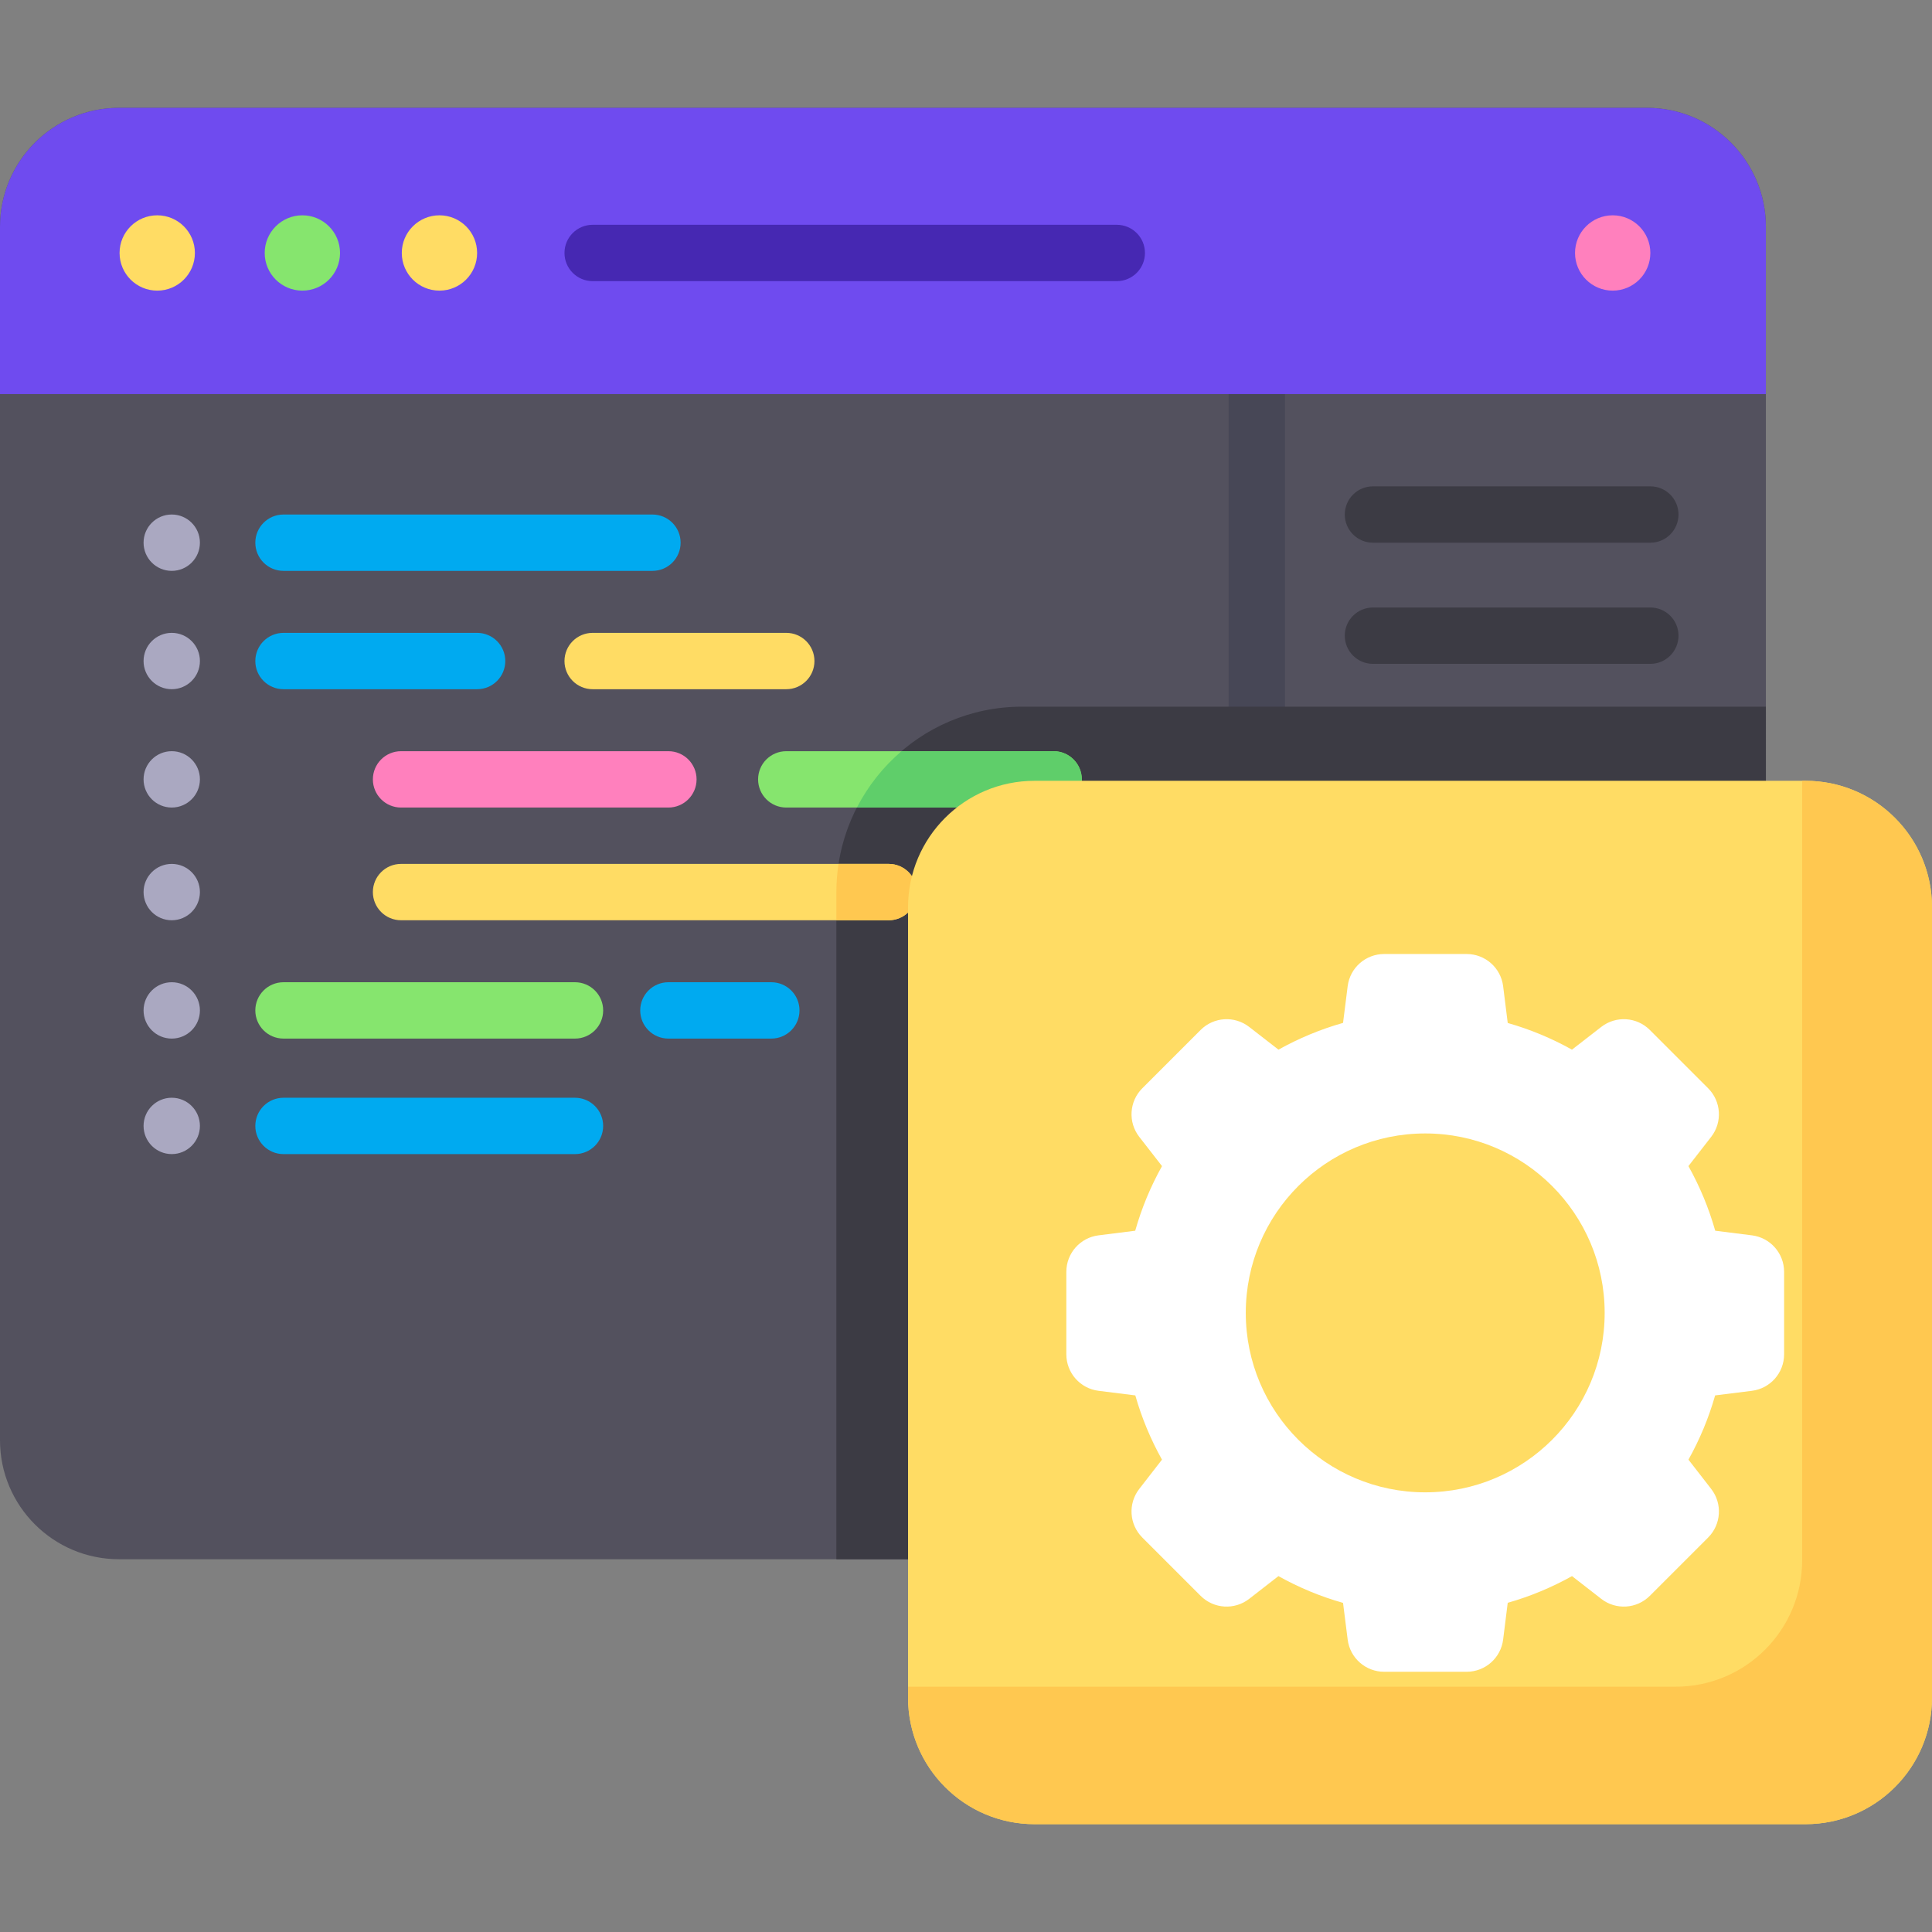 <?xml version="1.0" encoding="iso-8859-1"?>
<!-- Generator: Adobe Illustrator 19.0.0, SVG Export Plug-In . SVG Version: 6.00 Build 0)  -->
<svg version="1.1" id="Capa_1" xmlns="http://www.w3.org/2000/svg" xmlns:xlink="http://www.w3.org/1999/xlink" x="0px" y="0px"
	 viewBox="0 0 512.001 512.001" style="enable-background:new 0 0 512.001 512.001;" xml:space="preserve">
<rect x="0" y="0" width="512.001" height="512.001" fill="#808080" stroke="none"/>
<path style="fill:#53515E;" d="M436.431,413.215H31.546C14.124,413.215,0,399.091,0,381.668V60.122
	C0,42.7,14.124,28.576,31.546,28.576h404.885c17.422,0,31.546,14.124,31.546,31.546v321.547
	C467.978,399.091,453.854,413.215,436.431,413.215z"/>
<path style="fill:#474756;" d="M333.07,335.252c-4.124,0-7.467-3.343-7.467-7.467v-227.55c0-4.124,3.343-7.467,7.467-7.467
	c4.124,0,7.467,3.343,7.467,7.467v227.55C340.537,331.909,337.194,335.252,333.07,335.252z"/>
<path style="fill:#6F4BEF;" d="M436.431,28.575H31.546C14.124,28.575,0,42.699,0,60.122v44.313h465.841h2.137V60.122
	C467.978,42.699,453.854,28.575,436.431,28.575z"/>
<path style="fill:#4628B2;" d="M295.959,74.506H157.061c-4.124,0-7.467-3.343-7.467-7.467s3.343-7.467,7.467-7.467h138.897
	c4.124,0,7.467,3.343,7.467,7.467S300.083,74.506,295.959,74.506z"/>
<circle style="fill:#FFDC64;" cx="41.669" cy="67.04" r="9.981"/>
<circle style="fill:#86E56E;" cx="80.13" cy="67.04" r="9.981"/>
<circle style="fill:#FFDC64;" cx="116.46" cy="67.04" r="9.981"/>
<circle style="fill:#FF80BD;" cx="427.38" cy="67.04" r="9.981"/>
<path style="fill:#3C3B44;" d="M270.86,187.276c-27.181,0-49.215,22.034-49.215,49.215v176.723h214.787
	c17.422,0,31.546-14.124,31.546-31.546V187.276H270.86z"/>
<circle style="fill:#AAA8C1;" cx="45.514" cy="143.82" r="7.467"/>
<path style="fill:#00AAF0;" d="M172.904,151.288H75.13c-4.124,0-7.467-3.343-7.467-7.467s3.343-7.467,7.467-7.467h97.774
	c4.124,0,7.467,3.343,7.467,7.467S177.028,151.288,172.904,151.288z"/>
<g>
	<path style="fill:#3C3B44;" d="M437.357,143.821h-73.51c-4.124,0-7.467-3.343-7.467-7.467s3.343-7.467,7.467-7.467h73.51
		c4.124,0,7.467,3.343,7.467,7.467S441.482,143.821,437.357,143.821z"/>
	<path style="fill:#3C3B44;" d="M437.357,175.929h-73.51c-4.124,0-7.467-3.343-7.467-7.467s3.343-7.467,7.467-7.467h73.51
		c4.124,0,7.467,3.343,7.467,7.467S441.482,175.929,437.357,175.929z"/>
</g>
<circle style="fill:#AAA8C1;" cx="45.514" cy="175.18" r="7.467"/>
<path style="fill:#00AAF0;" d="M126.441,182.649H75.13c-4.124,0-7.467-3.343-7.467-7.467s3.343-7.467,7.467-7.467h51.311
	c4.124,0,7.467,3.343,7.467,7.467S130.566,182.649,126.441,182.649z"/>
<circle style="fill:#AAA8C1;" cx="45.514" cy="267.77" r="7.467"/>
<path style="fill:#86E56E;" d="M152.377,275.237H75.13c-4.124,0-7.467-3.343-7.467-7.467c0-4.124,3.343-7.467,7.467-7.467h77.247
	c4.124,0,7.467,3.343,7.467,7.467C159.844,271.895,156.501,275.237,152.377,275.237z"/>
<circle style="fill:#AAA8C1;" cx="45.514" cy="298.38" r="7.467"/>
<g>
	<path style="fill:#00AAF0;" d="M152.377,305.851H75.13c-4.124,0-7.467-3.343-7.467-7.467c0-4.124,3.343-7.467,7.467-7.467h77.247
		c4.124,0,7.467,3.343,7.467,7.467C159.844,302.509,156.501,305.851,152.377,305.851z"/>
	<path style="fill:#00AAF0;" d="M204.409,275.237h-27.277c-4.124,0-7.467-3.343-7.467-7.467c0-4.124,3.343-7.467,7.467-7.467h27.277
		c4.124,0,7.467,3.343,7.467,7.467C211.876,271.895,208.534,275.237,204.409,275.237z"/>
</g>
<path style="fill:#FFDC64;" d="M208.371,182.649h-51.31c-4.124,0-7.467-3.343-7.467-7.467s3.343-7.467,7.467-7.467h51.31
	c4.124,0,7.467,3.343,7.467,7.467S212.495,182.649,208.371,182.649z"/>
<circle style="fill:#AAA8C1;" cx="45.514" cy="206.54" r="7.467"/>
<path style="fill:#FF80BD;" d="M177.132,214.009h-70.849c-4.124,0-7.467-3.343-7.467-7.467s3.343-7.467,7.467-7.467h70.849
	c4.124,0,7.467,3.343,7.467,7.467S181.256,214.009,177.132,214.009z"/>
<circle style="fill:#AAA8C1;" cx="45.514" cy="236.41" r="7.467"/>
<path style="fill:#FFDC64;" d="M235.504,243.877H106.283c-4.124,0-7.467-3.343-7.467-7.467s3.343-7.467,7.467-7.467h129.221
	c4.124,0,7.467,3.343,7.467,7.467S239.628,243.877,235.504,243.877z"/>
<path style="fill:#86E56E;" d="M279.22,214.009h-70.849c-4.124,0-7.467-3.343-7.467-7.467s3.343-7.467,7.467-7.467h70.849
	c4.124,0,7.467,3.343,7.467,7.467S283.345,214.009,279.22,214.009z"/>
<path style="fill:#FFC850;" d="M235.504,243.877c4.124,0,7.467-3.343,7.467-7.467s-3.343-7.467-7.467-7.467h-13.282
	c-0.379,2.461-0.577,4.981-0.577,7.548v7.385L235.504,243.877L235.504,243.877z"/>
<path style="fill:#5FCE6A;" d="M279.221,199.076h-40.314c-4.848,4.144-8.878,9.212-11.822,14.934h52.136
	c4.124,0,7.467-3.343,7.467-7.467C286.688,202.419,283.345,199.076,279.221,199.076z"/>
<path style="fill:#FFDC64;" d="M478.473,483.425H274.17c-18.516,0-33.527-15.01-33.527-33.527v-209.45
	c0-18.516,15.01-33.527,33.527-33.527h204.304c18.516,0,33.527,15.01,33.527,33.527v209.45
	C512,468.414,496.99,483.425,478.473,483.425z"/>
<path style="fill:#FFC850;" d="M478.473,206.922h-0.881v206.545c0,18.516-15.01,33.527-33.527,33.527H240.643v2.905
	c0,18.516,15.01,33.527,33.527,33.527h204.304c18.516,0,33.527-15.01,33.527-33.527v-209.45
	C512,221.932,496.99,206.922,478.473,206.922z"/>
<path style="fill:#FFFFFF;" d="M464.279,327.379l-9.727-1.226c-1.705-6.029-4.104-11.765-7.099-17.123l6.026-7.747
	c3.019-3.881,2.675-9.401-0.801-12.878l-15.455-15.455c-3.473-3.473-8.989-3.82-12.869-0.808l-7.765,6.027
	c-5.329-2.977-11.032-5.367-17.024-7.069l-1.217-9.74c-0.609-4.878-4.756-8.539-9.673-8.539h-21.856
	c-4.912,0-9.057,3.655-9.671,8.529l-1.226,9.727c-6.025,1.704-11.758,4.101-17.113,7.093l-7.765-6.027
	c-3.881-3.012-9.396-2.665-12.869,0.808l-15.455,15.455c-3.476,3.476-3.82,8.997-0.802,12.878l6.026,7.747
	c-2.995,5.358-5.394,11.095-7.099,17.123l-9.727,1.226c-4.873,0.614-8.528,4.759-8.528,9.671v21.856
	c0,4.916,3.661,9.063,8.539,9.673l9.74,1.217c1.702,5.993,4.092,11.695,7.069,17.024l-6.027,7.766
	c-3.012,3.88-2.665,9.396,0.808,12.869l15.455,15.455c3.476,3.476,8.997,3.82,12.877,0.801l7.747-6.026
	c5.358,2.995,11.094,5.394,17.123,7.098l1.226,9.727c0.615,4.874,4.759,8.529,9.671,8.529h21.856c4.916,0,9.063-3.661,9.673-8.539
	l1.217-9.74c5.996-1.703,11.702-4.095,17.035-7.074l7.747,6.026c3.881,3.019,9.402,2.675,12.878-0.801l15.455-15.455
	c3.473-3.473,3.82-8.989,0.808-12.869l-6.027-7.766c2.977-5.329,5.367-11.031,7.069-17.024l9.74-1.217
	c4.878-0.61,8.539-4.757,8.539-9.673V337.05C472.808,332.138,469.153,327.993,464.279,327.379z M377.699,395.484
	c-26.264,0-47.554-21.291-47.554-47.554c0-26.264,21.291-47.554,47.554-47.554c26.264,0,47.554,21.291,47.554,47.554
	C425.254,374.193,403.963,395.484,377.699,395.484z"/>
<g>
</g>
<g>
</g>
<g>
</g>
<g>
</g>
<g>
</g>
<g>
</g>
<g>
</g>
<g>
</g>
<g>
</g>
<g>
</g>
<g>
</g>
<g>
</g>
<g>
</g>
<g>
</g>
<g>
</g>
</svg>
